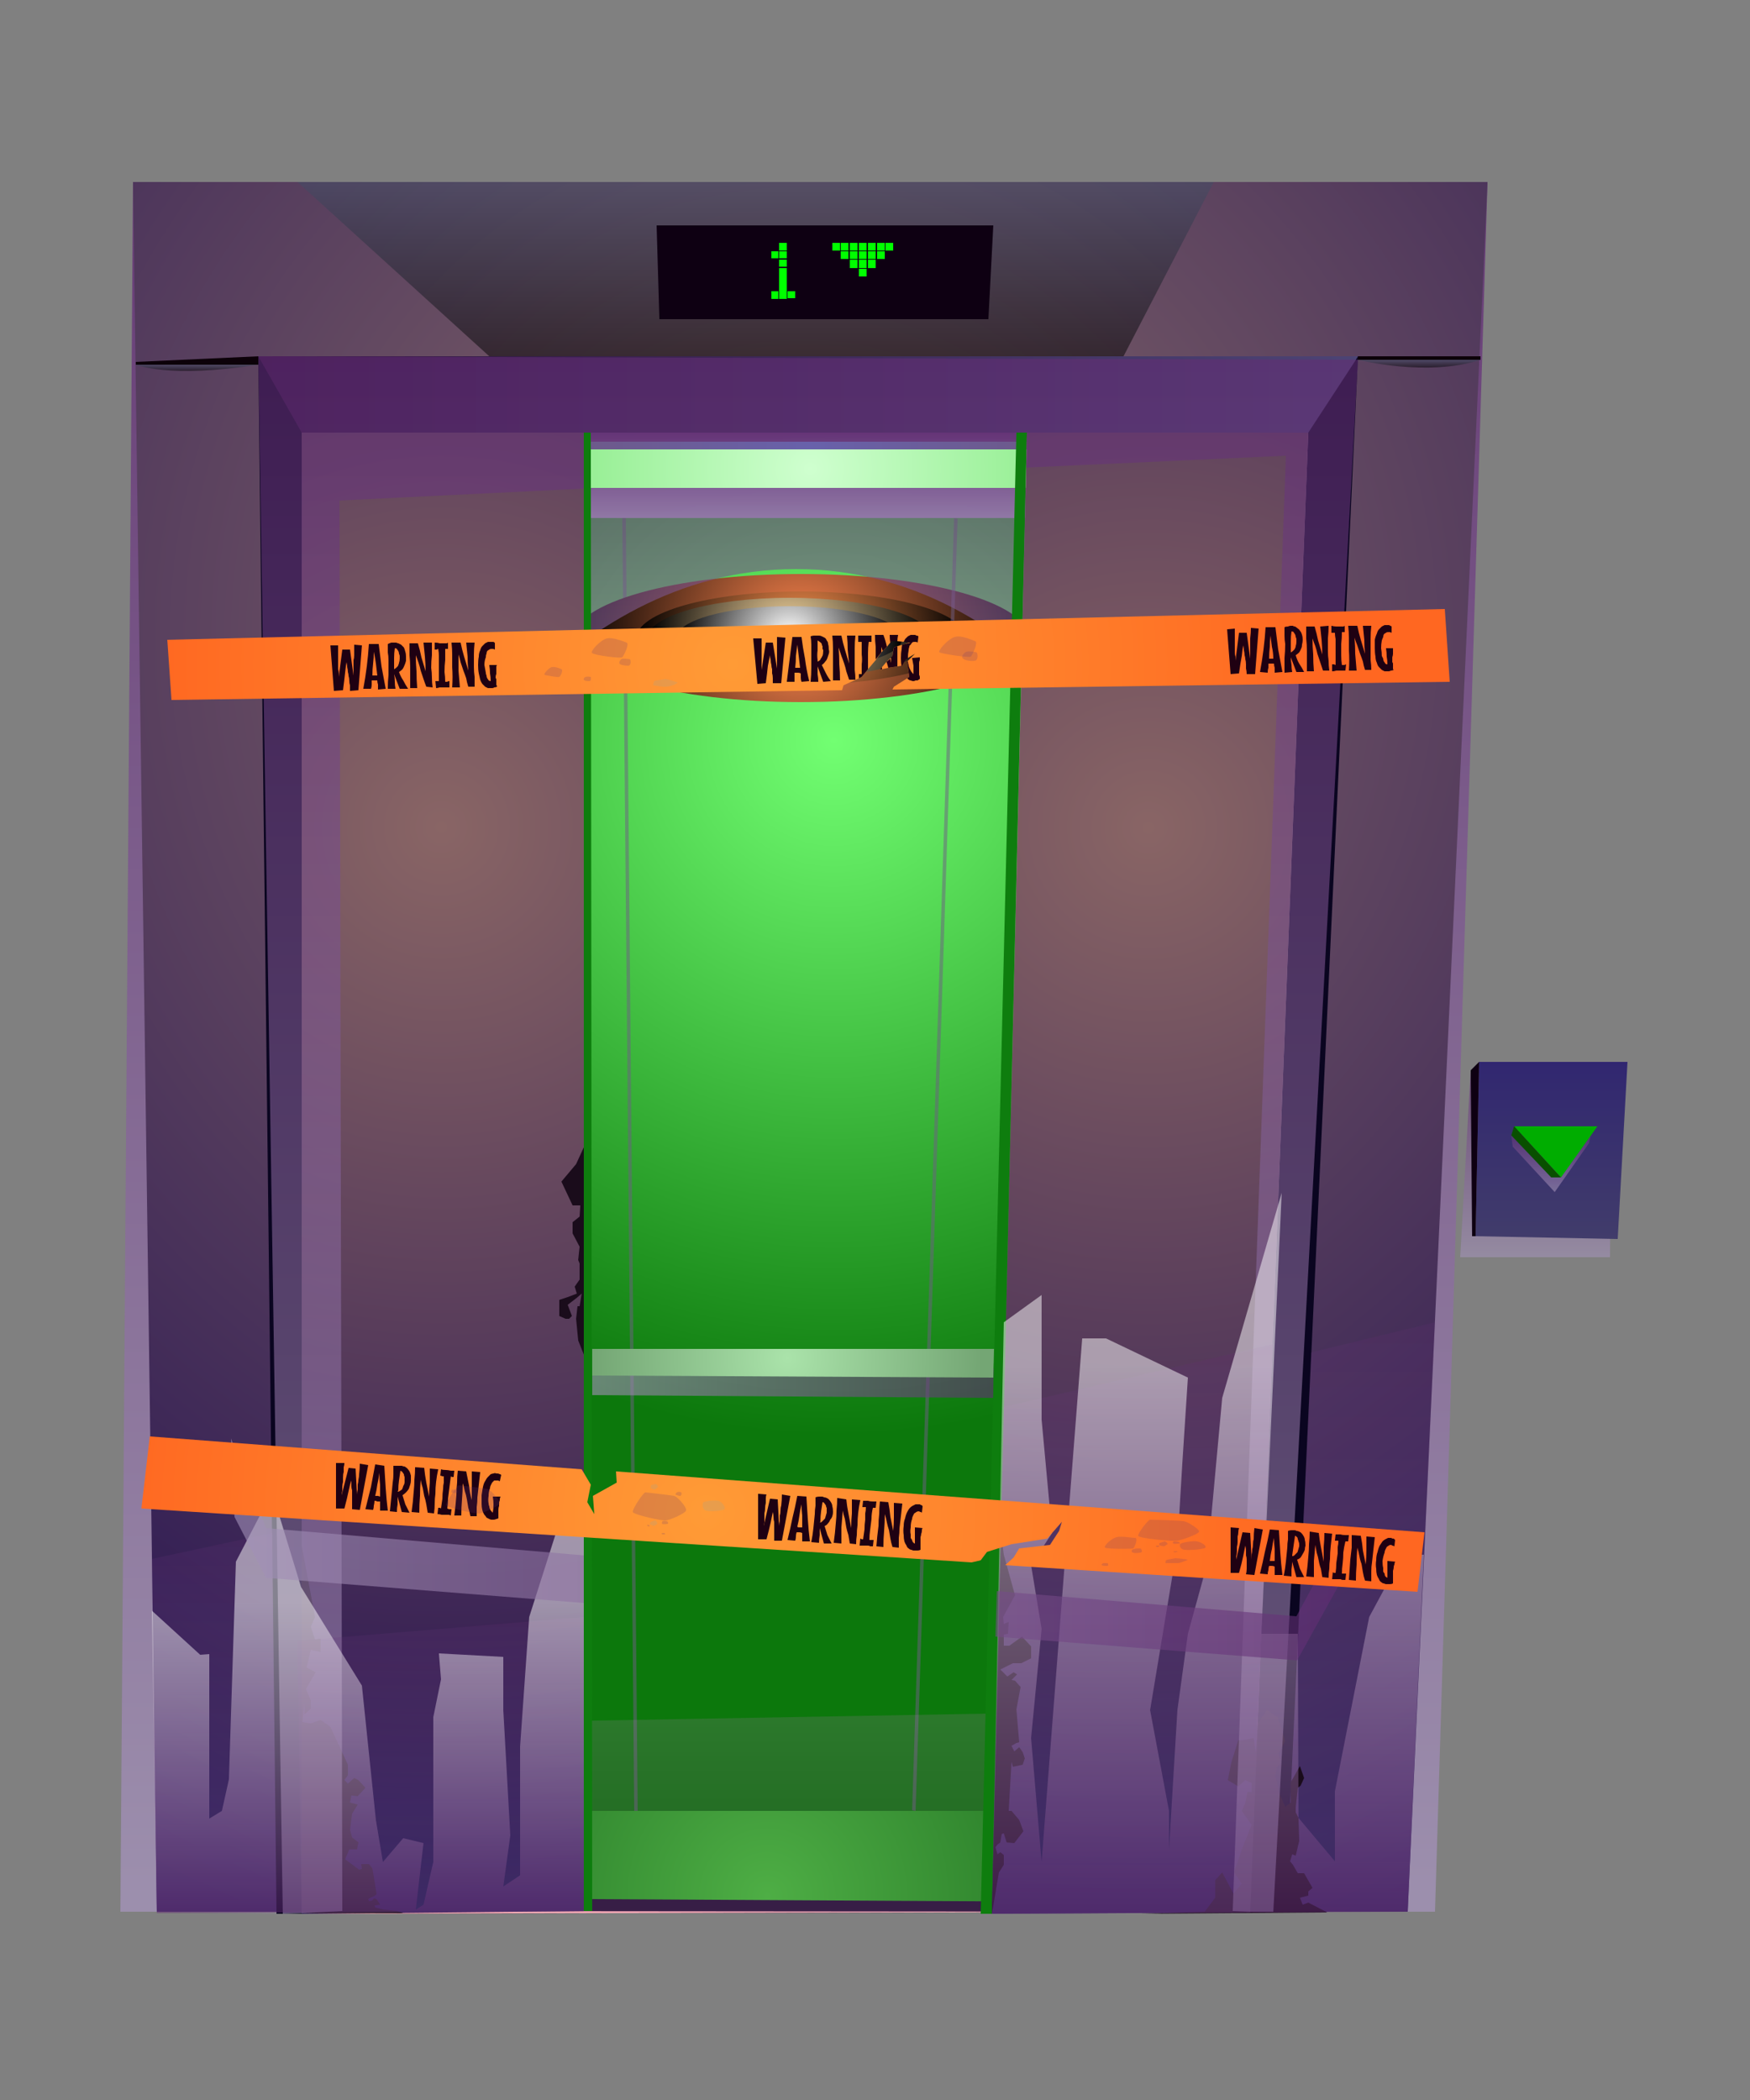<svg version="1.2" xmlns="http://www.w3.org/2000/svg" viewBox="0 0 250 300" width="250" height="300"><rect x="0" y="0" width="250" height="300" fill="#808080" stroke="none"/><defs><clipPath clipPathUnits="userSpaceOnUse" id="cp1"><path d="m575 350h-900v-400h900z"/></clipPath><linearGradient id="P" gradientUnits="userSpaceOnUse"/><linearGradient id="g1" x2="1" href="#P" gradientTransform="matrix(0,-247.071,195.277,0,-41.368,273.068)"><stop stop-color="#a392b8"/><stop offset="1" stop-color="#612c73"/></linearGradient><radialGradient id="g2" cx="0" cy="0" r="1" href="#P" gradientTransform="matrix(195.688,0,0,195.688,114.826,91.91)"><stop stop-color="#896b6b"/><stop offset="1" stop-color="#231050"/></radialGradient><radialGradient id="g3" cx="0" cy="0" r="1" href="#P" gradientTransform="matrix(166.446,0,0,166.446,114.299,118.264)"><stop stop-color="#d8c5b8"/><stop offset=".72" stop-color="#94759a"/><stop offset=".96" stop-color="#ffaeb9"/></radialGradient><linearGradient id="g4" x2="1" href="#P" gradientTransform="matrix(157.047,0,0,10.896,36.947,50.929)"><stop stop-color="#541d5e"/><stop offset="1" stop-color="#8e83c9"/></linearGradient><linearGradient id="g5" x2="1" href="#P" gradientTransform="matrix(0,-84.137,21.384,0,28.996,273.072)"><stop stop-color="#a392b8"/><stop offset="1" stop-color="#612c73"/></linearGradient><linearGradient id="g6" x2="1" href="#P" gradientTransform="matrix(0,-54.373,17.791,0,-52.513,273.41)"><stop stop-color="#a392b8"/><stop offset="1" stop-color="#612c73"/></linearGradient><linearGradient id="g7" x2="1" href="#P" gradientTransform="matrix(0,-1.068,16.821,0,202.695,52.516)"><stop/><stop offset="1" stop-color="#434f67"/></linearGradient><linearGradient id="g8" x2="1" href="#P" gradientTransform="matrix(0,-0.89,17.522,0,28.134,53.008)"><stop/><stop offset="1" stop-color="#434f67"/></linearGradient><linearGradient id="g9" x2="1" href="#P" gradientTransform="matrix(0,-24.93,131.058,0,105.568,50.927)"><stop/><stop offset="1" stop-color="#434f67"/></linearGradient><radialGradient id="g10" cx="0" cy="0" r="1" href="#P" gradientTransform="matrix(89.032,0,0,89.032,118.797,140.092)"><stop stop-color="#8183c8"/><stop offset="1" stop-color="#795e88"/></radialGradient><radialGradient id="g11" cx="0" cy="0" r="1" href="#P" gradientTransform="matrix(45.673,0,0,45.673,109.618,270.894)"><stop stop-color="#4eae45"/><stop offset="1" stop-color="#267826"/></radialGradient><radialGradient id="g12" cx="0" cy="0" r="1" href="#P" gradientTransform="matrix(100.047,0,0,100.047,119.133,105.278)"><stop stop-color="#72ff72"/><stop offset="1" stop-color="#0c780c"/></radialGradient><radialGradient id="g13" cx="0" cy="0" r="1" href="#P" gradientTransform="matrix(32.501,0,0,32.501,114.45,91.154)"><stop offset=".02" stop-color="#ff864e"/><stop offset=".99"/></radialGradient><radialGradient id="g14" cx="0" cy="0" r="1" href="#P" gradientTransform="matrix(23.556,0,0,23.556,114.45,91.154)"><stop offset=".02" stop-color="#ff924e"/><stop offset=".99"/></radialGradient><radialGradient id="g15" cx="0" cy="0" r="1" href="#P" gradientTransform="matrix(20.3,0,0,20.3,112.767,91.154)"><stop offset=".02" stop-color="#ffdea4"/><stop offset=".99"/></radialGradient><radialGradient id="g16" cx="0" cy="0" r="1" href="#P" gradientTransform="matrix(16.143,0,0,16.143,112.767,91.154)"><stop offset=".02" stop-color="#fff"/><stop offset=".99"/></radialGradient><linearGradient id="g17" x2="1" href="#P" gradientTransform="matrix(57.444,0,0,4.203,84.567,195.542)"><stop stop-color="#a392b8"/><stop offset="1" stop-color="#612c73"/></linearGradient><radialGradient id="g18" cx="0" cy="0" r="1" href="#P" gradientTransform="matrix(27.723,0,0,27.723,112.48,194.004)"><stop stop-color="#aae3aa"/><stop offset="1" stop-color="#74a674"/></radialGradient><linearGradient id="g19" x2="1" href="#P" gradientTransform="matrix(0,-56.235,133.483,0,103.344,118.049)"><stop stop-color="#a392b8"/><stop offset="1" stop-color="#612c73"/></linearGradient><clipPath clipPathUnits="userSpaceOnUse" id="cp2"><path d="m84.42 116.39l0.15 76.05 57.09 0.49 2.31-77.5z"/></clipPath><linearGradient id="g20" x2="1" href="#P" gradientTransform="matrix(0,-12.229,133.717,0,114.637,74.043)"><stop stop-color="#a392b8"/><stop offset="1" stop-color="#612c73"/></linearGradient><radialGradient id="g21" cx="0" cy="0" r="1" href="#P" gradientTransform="matrix(37.161,0,0,37.161,115.741,66.963)"><stop stop-color="#cfffcf"/><stop offset="1" stop-color="#8eec8b"/></radialGradient><radialGradient id="g22" cx="0" cy="0" r="1" href="#P" gradientTransform="matrix(37.113,0,0,37.113,115.741,63.694)"><stop stop-color="#6861ab"/><stop offset="1" stop-color="#6e5885"/></radialGradient><linearGradient id="g23" x2="1" href="#P" gradientTransform="matrix(0,-56.897,125.693,0,98.89,266.036)"><stop stop-color="#732c73"/><stop offset="1" stop-color="#fff"/></linearGradient><radialGradient id="g24" cx="0" cy="0" r="1" href="#P" gradientTransform="matrix(152.366,0,0,152.366,164.071,118.267)"><stop stop-color="#896565"/><stop offset="1" stop-color="#231050"/></radialGradient><radialGradient id="g25" cx="0" cy="0" r="1" href="#P" gradientTransform="matrix(152.032,0,0,152.032,63.042,118.267)"><stop stop-color="#896565"/><stop offset="1" stop-color="#231050"/></radialGradient><linearGradient id="g26" x2="1" href="#P" gradientTransform="matrix(0,-222.483,157.088,0,-42.15,273.412)"><stop stop-color="#a392b8"/><stop offset="1" stop-color="#612c73"/></linearGradient><linearGradient id="g27" x2="1" href="#P" gradientTransform="matrix(0,-42.292,40.892,0,41.086,273.295)"><stop stop-color="#a392b8"/><stop offset="1" stop-color="#612c73"/></linearGradient><linearGradient id="g28" x2="1" href="#P" gradientTransform="matrix(0,-81.396,40.198,0,79.439,273.412)"><stop stop-color="#a392b8"/><stop offset="1" stop-color="#612c73"/></linearGradient><linearGradient id="g29" x2="1" href="#P" gradientTransform="matrix(0,-102.981,61.689,0,86.734,273.412)"><stop stop-color="#612c73"/><stop offset=".76" stop-color="#fff"/></linearGradient><linearGradient id="g30" x2="1" href="#P" gradientTransform="matrix(0,-58.079,61.678,0,25.216,273.269)"><stop stop-color="#612c73"/><stop offset=".76" stop-color="#fff"/></linearGradient><linearGradient id="g31" x2="1" href="#P" gradientTransform="matrix(0,-26.668,21.574,0,202.928,179.599)"><stop stop-color="#a392b8"/><stop offset="1" stop-color="#612c73"/></linearGradient><linearGradient id="g32" x2="1" href="#P" gradientTransform="matrix(0,-25.283,21.685,0,206.942,176.995)"><stop stop-color="#413c6b"/><stop offset="1" stop-color="#312770"/></linearGradient><linearGradient id="g33" x2="1" href="#P" gradientTransform="matrix(0,-8.775,11.467,0,218.304,170.289)"><stop stop-color="#a392b8"/><stop offset="1" stop-color="#612c73"/></linearGradient><linearGradient id="g34" x2="1" href="#P" gradientTransform="matrix(159.194,0,0,31.699,33.034,205.493)"><stop stop-color="#a392b8"/><stop offset="1" stop-color="#612c73"/></linearGradient><radialGradient id="g35" cx="0" cy="0" r="1" href="#P" gradientTransform="matrix(83.952,-5.316,5.316,83.952,104.641,94.892)"><stop stop-color="#ff9b36"/><stop offset="1" stop-color="#ff6721"/></radialGradient><radialGradient id="g36" cx="0" cy="0" r="1" href="#P" gradientTransform="matrix(84.683,0,0,84.683,100.928,216.063)"><stop stop-color="#ff9b36"/><stop offset="1" stop-color="#ff6721"/></radialGradient></defs><style>.a{opacity:.8;mix-blend-mode:multiply;fill:url(#g1)}.b{fill:url(#g2)}.c{fill:#0a0520}.d{fill:url(#g3)}.e{opacity:.5;mix-blend-mode:multiply;fill:url(#g4)}.f{fill:#0c0109}.g{opacity:.2;mix-blend-mode:multiply;fill:url(#g5)}.h{opacity:.2;mix-blend-mode:multiply;fill:url(#g6)}.i{opacity:.5;mix-blend-mode:screen;fill:url(#g7)}.j{opacity:.5;mix-blend-mode:screen;fill:url(#g8)}.k{opacity:.5;mix-blend-mode:screen;fill:url(#g9)}.l{fill:#0e0012}.m{fill:#0f0}.n{fill:url(#g10)}.o{fill:url(#g11)}.p{fill:url(#g12)}.q{opacity:.5;mix-blend-mode:multiply;fill:#6e5f85}.r{mix-blend-mode:screen;fill:url(#g13)}.s{mix-blend-mode:screen;fill:url(#g14)}.t{mix-blend-mode:screen;fill:url(#g15)}.u{mix-blend-mode:screen;fill:url(#g16)}.v{opacity:.6;mix-blend-mode:multiply;fill:url(#g17)}.w{fill:url(#g18)}.x{opacity:.6;mix-blend-mode:multiply;fill:url(#g19)}.y{opacity:.6;mix-blend-mode:multiply;fill:url(#g20)}.z{fill:url(#g21)}.A{fill:url(#g22)}.B{fill:#371e46}.C{opacity:.2;mix-blend-mode:multiply;fill:url(#g23)}.D{fill:#0e7d0e}.E{fill:url(#g24)}.F{fill:url(#g25)}.G{fill:#1a0c1b}.H{opacity:.6;mix-blend-mode:multiply;fill:url(#g26)}.I{opacity:.2;mix-blend-mode:multiply;fill:url(#g27)}.J{opacity:.2;mix-blend-mode:multiply;fill:url(#g28)}.K{opacity:.5;mix-blend-mode:multiply;fill:url(#g29)}.L{opacity:.5;mix-blend-mode:multiply;fill:url(#g30)}.M{opacity:.6;mix-blend-mode:multiply;fill:url(#g31)}.N{fill:url(#g32)}.O{opacity:.6;mix-blend-mode:multiply;fill:url(#g33)}.P{fill:#00ad00}.Q{fill:#094f00}.R{opacity:.6;mix-blend-mode:multiply;fill:url(#g34)}.S{fill:url(#g35)}.T{fill:#1f0012}.U{opacity:.2;mix-blend-mode:multiply;fill:#653b74}.V{opacity:.2;mix-blend-mode:soft-light;fill:#8daaa7}.W{fill:url(#g36)}</style><g clip-path="url(#cp1)"><path class="a" d="m17.2 273.1l1.8-247.1h193.5l-7.5 247.1z"/><path class="b" d="m22.4 273.1l-3.4-247.1h193.5l-11.4 247.1z"/><path class="c" d="m39.5 273.4l-2.6-222.5h157.1l-10.4 222.2z"/><path class="d" d="m43.1 273.4v-211.6h143.8l-8.3 211.3z"/><path class="e" d="m194 50.9l-0.3 0.5-6.8 10.4h-143.8l-6.2-10.9z"/><path class="f" d="m36.9 50.9l-17.5 0.8v0.4h17.5z"/><path class="f" d="m194 50.9h17.5v0.5h-17.5z"/><path class="g" d="m205 188.9l-17.7 4.3-3.7 79.9h17.5z"/><path class="h" d="m38.9 219l-17.2 3.7 0.7 50.4 17.1 0.3z"/><path class="i" d="m194 51.4c0 0 9.9 2.5 17.5 0z"/><path class="j" d="m36.9 52.1h-17.5c0 0 4.7 2 17.5 0z"/><path class="k" d="m42.5 26l27.4 24.9h90.6l12.9-24.9z"/><path class="l" d="m93.8 32.2l0.4 13.4h47l0.7-13.4z"/><path class="m" d="m110.2 35.9h1v1h-1zm0 5.7h1v1.1h-1zm1.1-6.9h1.1v1.1h-1.1zm0 1.2h1.1v1h-1.1zm0 1.2h1.1v1h-1.1zm0 1.2h1.1v1.1h-1.1zm0 1.1h1.1v1.1h-1.1zm0 1.1h1.1v1.1h-1.1zm0 1.1h1.1v1.1h-1.1zm1.2 0h1.1v1h-1.1z"/><path class="m" d="m126.5 34.7h1.1v1.1h-1.1z"/><path class="m" d="m125.3 34.7h1.1v1.1h-1.1z"/><path class="m" d="m124 34.7h1.1v1.1h-1.1z"/><path class="m" d="m122.7 34.7h1.1v1.1h-1.1z"/><path class="m" d="m121.4 34.7h1.1v1.1h-1.1z"/><path class="m" d="m125.3 35.9h1.1v1.1h-1.1z"/><path class="m" d="m124 35.9h1.1v1.1h-1.1z"/><path class="m" d="m122.7 35.9h1.1v1.1h-1.1z"/><path class="m" d="m124 37.1h1.1v1.2h-1.1z"/><path class="m" d="m122.7 37.1h1.1v1.2h-1.1z"/><path class="m" d="m122.7 38.4h1.1v1.1h-1.1z"/><path class="m" d="m121.4 37.1h1.1v1.2h-1.1z"/><path class="m" d="m121.4 35.9h1.1v1.1h-1.1z"/><path class="m" d="m120.1 35.9h1.1v1.1h-1.1z"/><path class="m" d="m120.1 34.7h1.1v1.1h-1.1z"/><path class="m" d="m118.9 34.7h1.1v1.1h-1.1z"/><path class="n" d="m46.6 273v-211.2h137l-9 211.2z"/><path class="o" d="m46.6 266.8l16.3-8.1h94l18 8.1-0.3 6.2h-128z"/><path class="p" d="m62.9 258.7l-2.4-184.7h106.5l-10.1 184.7z"/><path class="q" d="m90.6 258.7l-1.7-184.7h0.5l1.7 184.7z"/><path class="r" d="m147 91.2c0 5-14.6 9.1-32.6 9.1-17.9 0-32.5-4.1-32.5-9.1 0-5.1 14.6-9.2 32.5-9.2 18 0 32.6 4.1 32.6 9.2z"/><path class="s" d="m138 91.2c0 3.6-10.5 6.6-23.6 6.6-13 0-23.5-3-23.5-6.6 0-3.7 10.5-6.7 23.5-6.7 13.1 0 23.6 3 23.6 6.7z"/><path class="t" d="m133.1 91.2c0 3.1-9.1 5.7-20.3 5.7-11.2 0-20.3-2.6-20.3-5.7 0-3.2 9.1-5.8 20.3-5.8 11.2 0 20.3 2.6 20.3 5.8z"/><path class="u" d="m128.9 91.2c0 2.5-7.2 4.5-16.1 4.5-8.9 0-16.2-2-16.2-4.5 0-2.6 7.3-4.6 16.2-4.6 8.9 0 16.1 2 16.1 4.6z"/><path class="q" d="m130.8 258.7l-0.5-0.1 6-184.6 0.5 0.1z"/><path class="v" d="m84.6 195.5h57.4l-0.1 4.2-57.3-0.4z"/><path class="w" d="m84.6 192.7h57.4l-0.1 4.1-57.3-0.3z"/><path class="x" d="m49.4 117.4l11.6-0.3c0 0 18.7-35.8 52.7-35.8 34.1 0 51 35.2 51 35.2l14.6 1.5 2.6-56.2h-133.4z"/><g clip-path="url(#cp2)"></g><path class="y" d="m60.5 74l-12-8v-4.2h133.4l-0.2 3.6-14.7 8.6z"/><path class="z" d="m63.3 64.2h104.9l-6.6 5.5h-92z"/><path class="A" d="m168.2 64.2v-1.1h-104.9v1.1z"/><path class="B" d="m48.9 271.1l123.3 0.7-0.1 1.3-123.2-0.1z"/><path class="C" d="m174.6 209.1l-16.7 35.4-95.4 1.7-13.6-21.9v41.3l14-6.9h94l15.3 7.3z"/><path class="D" d="m83.4 273h1.2l-0.2-211.2h-1z"/><path class="D" d="m141.7 273.4h-1.6l5.1-211.6h1.5z"/><path class="E" d="m186.9 61.8l-8.3 211.3v0.1l-36.9 0.2 4.9-206.6 0.1-5z"/><path class="F" d="m83.4 61.8v211.2l-40.3 0.4v-211.6z"/><path class="G" d="m163 273.4l9.1-0.3 1.5-2v-2.5l1-1.1 1.6 3 1.2-1.4-1.1-1.6 1.1-3.3 1.4-3.5-1.4-2 0.5-1.1 0.3-1.6h0.6v-1.3l-0.9-0.4-1 0.9-1.5-0.9 0.5-2.5 1-3.2h0.5l1.7-0.3 0.3 2 0.3-4.1 1.3-1.9 1.5 1 1.1 3.4-0.9 1.7 0.1 0.8 0.2 0.6-0.6 0.7-0.2 1.2 0.5 2.3 0.9 2.1 0.8-0.6v-2.9l1.3-2.3 0.6 1.7-0.5 1.1-0.4 0.3-0.3 2.8v0.7l0.4 0.8 0.1 3.3-0.5 2.1-0.5-0.2-0.3 1 0.4 0.5 0.7 1.2h0.9l1.2 2.1-0.6 0.5v0.6l-1.2 0.3 0.4 1 0.8-0.3 2.7 1.4z"/><path class="G" d="m43.1 273.3v-27.1-25.4l1.9 10.2-0.6 1.4 0.6 1.8 0.8-0.1v1.9l-1.4-0.3-0.6 2.5 1.3 0.7-0.7 1.2-0.7 1.2 0.7 1.6v1.2l-0.9 0.8v-1.7l-0.3 2.8 1.2 0.2 1.4-0.5 1.4 1 2.5 5.4v1.5l-0.5 0.7 0.5 0.5 0.9-0.8 0.6 0.3 1 1.1-1.1 1.2-0.9-0.1-0.2 1 1.1 0.3-0.8 1.3-0.3 2.3 0.3 1.1 0.9 0.7-0.2 1h-0.5-0.6l-0.6 1.4 2 1.5 0.4-0.1-0.1-0.7h1.1l0.5 0.6 0.6 3.7-0.4 0.3-0.5 0.2-0.3 0.2 0.1 0.3 0.5-0.1 0.2-0.3 0.4 0.1 0.5 0.8-0.8 0.1 0.1 0.3 1.2 0.3 1.9 0.2 0.9 0.3z"/><path class="H" d="m194 51.4l-12.1 221.7h-3.3l-2.5-0.1 7.6-207.9-37.1 1.7 0.1-5h-63.3v8l-34.9 1.7 0.4 201.5-5.8 0.3-2.7 0.1-3.5-222.5 156.8 0.5z"/><path class="I" d="m42.5 234.4l40.9-3.4v42l-40.3 0.3z"/><path class="J" d="m143.4 201l38.5-9-3.3 81.2-36.9 0.2z"/><path class="G" d="m141.7 273.4l1.3-54.4 0.4 3.1 1.6 5.8-1.7 3.1 0.1 1 0.7-0.3-0.1 1.7-0.6 0.1v1.6h0.8l1.8-1.3 1.3 1.4v1.7l-1.4 0.7h-1.2l-1.8 0.9 1 1 0.9-0.6 0.5 0.3-0.8 0.8 0.5 0.1 0.8 0.9-0.6 3.2 0.4 4.7-0.4 0.1-0.7 0.4 0.4 0.8 0.7-0.6 0.5 0.7 0.3 0.9-0.3 0.9-1.4 0.3-0.2-0.7-0.4 7h0.4l1.1 1.3 0.6 1.6-1.3 1.7-1.1-0.1-0.4-1.3-0.3 0.1-0.2 1.2-0.4 0.3-0.3 0.4 0.3 1 0.4-0.3 0.5 0.4v1.4l-0.7 1.1z"/><path class="G" d="m83.4 163.9l-1.1 2.4-2.1 2.5 1.6 3.4h1.1l-0.1 1.6-1 0.8v1.6l1 1.9-0.2 1.9 0.2 0.5v1.7 0.6l-0.7 1 0.3 1-1.3 0.5-1.2 0.4v2.3l0.9 0.4h0.5l0.4-0.4-0.6-1.6 1.3-1 0.7-0.6-0.3 1.8h-0.3l-0.2 1.8 0.3 3.1 0.8 2z"/><path class="K" d="m141.7 273.4l1.7-84.5 5.4-3.9v17.8l1.5 16.2-3 4.6 1.5 9.1-1.5 15.6 1.5 17.7 3.5-45.2 2.3-29.6h3.4l11.7 5.6-0.8 12.3-0.7 11.7-3.9 23.5 2.7 14.4v5.5l1.2-19.9 1.5-10.9 2.7-9.8 2.2-23.9 8.5-29.3-2.9 63h5.2l0.1 26.3 5.2 6.2v-10l4.9-24.9 4.8-8.9h3l-2.3 51z"/><path class="L" d="m83.4 273v-55.5h-3.5l-4.3 13.5-1.3 18.5v18.4l-2.4 1.6 1-7.3-1-17.9v-7.6l-9.2-0.5 0.3 3.7-1.1 5.4v20.7l-1.4 6.1-1.1 0.7 1.1-9.5-2.9-0.7-2.9 3.4-1-6-2-19.2-8.7-14.1-3.5-11.5h-1.7l-4.1 7.9-1 31.1-1 4.5-1.8 1.1v-23.5l-1.3 0.1-6.9-6.3 0.7 43.2z"/><path class="M" d="m210.1 152.9l-1.5 26.7h21.4l0.2-26.4z"/><path class="N" d="m210.8 176.6l0.5-24.9h21.2l-1.4 25.3z"/><path class="O" d="m215.9 162.2l0.2 1.6 6 6.5 4.9-7 0.4-1.8z"/><path class="P" d="m216.3 160.9l6.7 7.3 5.2-7.3z"/><path class="Q" d="m223 168.2h-1.4l-5.7-6 0.4-1.3z"/><path class="l" d="m211.3 151.7l-1.2 1.2 0.2 23.7h0.5z"/><path fill-rule="evenodd" class="R" d="m83.4 229l-45.4-3.6-4.5-8.7-0.5-11.2 5 12.8 45.4 3.9zm59-1.7l42.8 3.6 7-12.9-0.8 8.2-6.1 11-43.1-3.4z"/><path class="S" d="m23.9 91.4l0.6 8.6 95.8-1.4 0.2-0.7 2.2-1 0.4-0.2 0.9-1.1 1.1-1.3 0.8-1.1 0.1-0.1 0.1-0.1 0.6-0.6 0.4-0.5 0.3-0.3h0.8l0.9 0.1h1l-1.1 0.4-0.8 0.2-0.5 0.2-0.2 1.2-0.2 0.3-0.2 0.1-0.5 0.5-0.6 0.7-0.3 0.3h0.3l0.9-0.2 1.3-0.2 0.6-0.1 0.6-1 0.3-0.1 1-0.6-1 1-0.1 0.2 0.3 2.1-0.3 0.2-1.9 1.2-0.2 0.4 79.6-1.1-0.7-10.4z"/><path class="T" d="m51.7 92.2l-0.5 6.4-1.2 0.1q0-0.4 0-0.8-0.1-0.3-0.1-0.6 0-0.4-0.1-0.7 0-0.3-0.1-0.6 0-0.3-0.1-0.7 0-0.3-0.1-0.7-0.1 0.5-0.2 1.5-0.1 1-0.3 2.5l-1.3 0.1-0.5-6.5h1.1q0 0.3 0 0.6 0 0.3 0 0.7 0 0.3 0 0.7 0 0.4 0 0.7 0 0.3 0 0.7 0.1 0.3 0.1 0.6 0 0.3 0 0.5l0.5-3.9h1.1l0.5 3.7q0-0.3 0-0.7 0-0.3 0-0.7 0-0.4 0-0.8 0.1-0.3 0.1-0.7 0-0.8 0-1.5z"/><path fill-rule="evenodd" class="T" d="m54 98.5q0-0.3 0-0.7-0.1-0.3-0.1-0.6-0.2 0-0.4 0-0.2 0-0.3 0h-0.1q0 0.3 0 0.6 0 0.3-0.1 0.6h-1.1q0.3-1.6 0.5-3.2 0.2-1.6 0.3-3.2h1.4q0.2 1.6 0.4 3.2 0.3 1.6 0.6 3.2zm-0.6-5.4q0 0.9-0.1 1.7-0.1 0.8-0.1 1.7 0.1 0 0.2 0 0.1 0 0.2 0h0.3q-0.1-0.9-0.2-1.7-0.1-0.8-0.3-1.7z"/><path fill-rule="evenodd" class="T" d="m58 93.8q0 0.3 0 0.6-0.1 0.4-0.2 0.6-0.1 0.3-0.3 0.6-0.2 0.2-0.5 0.4 0.2 0.6 0.6 1.2 0.3 0.6 0.7 1.2h-1.2l-0.8-2.1q0.1 0.5 0.1 1.1 0 0.5 0.1 1h-1.1q0-1 0.1-2 0-1 0-2.1 0-0.6-0.1-1.1 0-0.6 0-1.2 0.2-0.1 0.5-0.2 0.2 0 0.4 0 0.1 0 0.3 0 0.2 0.1 0.3 0.1 0.2 0.1 0.4 0.2 0.2 0.2 0.4 0.4 0.1 0.2 0.2 0.6 0.1 0.3 0.1 0.7zm-1.7 1.8q0.2-0.1 0.3-0.2 0.1-0.1 0.2-0.2 0.1-0.1 0.1-0.2 0.1-0.2 0.1-0.3 0.1-0.3 0.1-0.6 0 0 0-0.1 0-0.1 0-0.3 0-0.1-0.1-0.3 0-0.2-0.1-0.4-0.1-0.1-0.2-0.3-0.1-0.1-0.3-0.1-0.1 0.7-0.1 1.4 0 0.7 0 1.4z"/><path class="T" d="m61.7 91.8q0 0.9 0 1.8-0.1 0.9-0.1 1.8 0.1 0.7 0.1 1.4 0 0.7 0.1 1.4l-0.9-0.1q-0.2-0.5-0.4-1.1-0.2-0.6-0.4-1.2-0.1-0.5-0.3-1.1-0.2-0.6-0.4-1.1 0 1.2 0.1 2.3 0 1.2 0.1 2.4h-1q0-1.5 0-2.9 0-0.9-0.1-1.8 0-0.9 0-1.7h1.2q0.3 1 0.5 2 0.3 1 0.6 2 0-1-0.1-2.1-0.1-1-0.2-2z"/><path class="T" d="m64.2 98.2q-0.2 0-0.4 0-0.2 0-0.4 0-0.3 0-0.6 0-0.3 0.1-0.5 0.1l-0.1-1q0.2 0 0.3 0 0.1 0 0.2 0 0-0.7 0-1.3 0-0.7 0-1.4 0-0.5 0-0.9 0-0.5-0.1-1-0.1 0-0.2 0.1-0.1 0-0.3 0v-1q0.4 0 0.7 0.1 0.4 0 0.7 0 0.2 0 0.3 0 0.1 0 0.2-0.1v0.9q-0.1 0-0.2 0-0.1 0-0.2 0 0 0.8 0 1.6-0.1 0.8-0.1 1.7 0.1 0.7 0.1 1.4 0.1 0 0.3 0 0.1-0.1 0.3-0.1z"/><path class="T" d="m67.8 91.8q-0.1 0.9-0.1 1.7 0 0.9 0 1.8 0 0.7 0.1 1.4 0 0.7 0 1.4h-0.9q-0.2-0.6-0.3-1.2-0.2-0.6-0.4-1.1-0.2-0.6-0.4-1.2-0.1-0.5-0.3-1.1 0 1.2 0 2.3 0.1 1.2 0.2 2.4h-1.1q0.1-1.5 0-2.9 0-0.9 0-1.8 0-0.8-0.1-1.7h1.3q0.2 1 0.5 2 0.3 1 0.6 2-0.1-1-0.1-2-0.1-1.1-0.2-2z"/><path class="T" d="m71 95q-0.1 0.1-0.1 0.3 0 0.2 0 0.5 0 0.2 0 0.5-0.1 0.2-0.1 0.5 0 0.1 0.1 0.2 0 0.1 0 0.2 0 0.1 0 0.3 0 0.1 0 0.3 0 0.1 0.1 0.2 0 0.1 0 0.1-0.2 0.1-0.4 0.1-0.1 0.1-0.3 0.1-0.1 0-0.3 0-0.1 0-0.3 0-0.2-0.1-0.4-0.2-0.2-0.2-0.4-0.4-0.2-0.3-0.3-0.6-0.1-0.4-0.2-0.9-0.1-0.5-0.1-1.2 0-0.7 0.1-1.2 0-0.5 0.2-0.9 0.1-0.4 0.3-0.6 0.2-0.2 0.4-0.4 0.2-0.1 0.4-0.2 0.2 0 0.4 0 0.1 0 0.2 0 0.1 0 0.2 0 0.2 0.1 0.2 0.2v0.9q-0.2-0.1-0.3-0.1-0.1 0-0.2 0-0.2 0-0.3 0.1-0.2 0.1-0.3 0.2-0.1 0.2-0.1 0.4-0.1 0.2-0.1 0.5-0.2 0.5-0.2 1.1 0.1 0.6 0.2 1.1 0 0.2 0.1 0.4 0 0.2 0.1 0.4 0.1 0.1 0.2 0.3 0.2 0.1 0.3 0.1 0-0.6-0.1-1.1 0-0.6-0.1-1.2z"/><path class="T" d="m112.2 91.1l-0.6 6.5h-1.2q0-0.4 0-0.7 0-0.4-0.1-0.7 0-0.3 0-0.6-0.1-0.3-0.1-0.6-0.1-0.4-0.1-0.7-0.1-0.4-0.1-0.7-0.1 0.5-0.3 1.5-0.1 1-0.3 2.5l-1.2 0.1-0.6-6.5h1.2q0 0.2 0 0.6 0 0.2 0 0.6 0 0.4 0 0.8 0 0.3 0 0.7 0 0.3 0 0.6 0 0.3 0 0.6 0 0.4 0 0.6l0.6-3.9h1l0.6 3.7q0-0.3 0-0.7 0-0.4 0-0.8 0-0.3 0-0.7 0-0.4 0-0.7 0-0.8 0-1.6z"/><path fill-rule="evenodd" class="T" d="m114.5 97.4q-0.1-0.3-0.1-0.6 0-0.3 0-0.6-0.2-0.1-0.4-0.1-0.2 0-0.4 0h-0.1q0 0.4 0 0.7 0 0.3 0 0.6h-1.1q0.2-1.6 0.4-3.2 0.2-1.6 0.4-3.2h1.3q0.2 1.6 0.5 3.1 0.2 1.6 0.6 3.2zm-0.6-5.3q-0.1 0.8-0.2 1.6 0 0.9-0.1 1.7 0.1 0 0.2 0 0.1 0 0.2 0h0.3q-0.1-0.8-0.2-1.7-0.1-0.8-0.2-1.6z"/><path fill-rule="evenodd" class="T" d="m118.4 92.8q0.1 0.3 0 0.6-0.1 0.3-0.2 0.6-0.1 0.3-0.3 0.5-0.2 0.3-0.5 0.5 0.3 0.6 0.6 1.2 0.3 0.6 0.7 1.1l-1.1 0.1-0.8-2.2q0 0.6 0 1.1 0.1 0.6 0.1 1.1h-1.1q0.1-1 0.1-2 0-1.1 0-2.1 0-0.6 0-1.2 0-0.6-0.1-1.2 0.3-0.1 0.5-0.1 0.3 0 0.4 0 0.1 0 0.3 0 0.2 0 0.4 0.1 0.2 0.1 0.4 0.2 0.2 0.1 0.3 0.4 0.2 0.2 0.2 0.5 0.1 0.3 0.1 0.8zm-1.6 1.7q0.1 0 0.2-0.1 0.2-0.1 0.2-0.2 0.1-0.2 0.2-0.3 0-0.1 0.1-0.2 0.1-0.3 0.1-0.7 0 0 0-0.1 0-0.1-0.1-0.2 0-0.2 0-0.4-0.1-0.1-0.1-0.3-0.1-0.2-0.3-0.3-0.1-0.1-0.3-0.2 0 0.7 0 1.4-0.1 0.7 0 1.4z"/><path class="T" d="m122.2 90.8q-0.1 0.9-0.1 1.8 0 0.9 0 1.8 0 0.7 0 1.3 0.1 0.7 0.1 1.4h-0.9q-0.2-0.6-0.4-1.2-0.1-0.5-0.3-1.1-0.2-0.6-0.4-1.1-0.2-0.6-0.4-1.2 0.1 1.2 0.1 2.4 0.1 1.1 0.1 2.3h-1q0-1.4 0-2.9 0-0.9 0-1.7 0-0.9-0.1-1.8h1.3q0.2 1 0.5 2 0.3 1 0.6 2-0.1-1-0.2-2 0-1-0.1-2z"/><path class="T" d="m124.2 90.8q-0.1 0-0.2 0-0.4 0-0.7 0-0.4 0-0.7 0v0.9h0.2q0.2 0 0.3 0 0 0.5 0 0.9 0 0.5 0 0.9 0.1 0.7 0 1.4 0 0.7 0 1.4-0.1 0-0.2 0-0.1 0-0.2 0v0.6l0.4-0.2 0.9-1.1q0-0.3 0-0.7 0-0.8 0-1.6 0-0.8 0.1-1.6 0.1 0 0.2 0 0.1 0 0.2 0v-0.9q-0.1 0-0.3 0z"/><path fill-rule="evenodd" class="T" d="m126 95.3v0.3h-0.3zm0.7-2.9l-0.6 0.6q-0.1-0.3-0.2-0.6 0 0.4 0 0.8l-0.8 1q0-0.9 0-1.8-0.1-0.8-0.1-1.7h1.2q0.3 0.8 0.5 1.7zm1.5-0.1q0 0.1 0 0.2 0 0.9 0 1.7 0 0.5 0 1l-1.3 0.2q-0.1-0.4-0.2-0.7 0-0.1-0.1-0.1l0.6-0.5q0 0.3 0.1 0.6 0-0.4 0-0.8l0.2-0.2 0.2-1.2zm0.1-1.6q-0.1 0.5-0.1 0.9h-0.8l-0.2 0.3q-0.1-0.6-0.1-1.2z"/><path class="T" d="m130.3 94q0.1 0.5 0.2 1.1 0 0.6 0 1.2-0.1-0.1-0.2-0.2-0.1-0.1-0.2-0.3-0.1-0.2-0.2-0.4-0.1-0.2-0.1-0.4-0.1-0.3-0.1-0.6l-0.1 0.2 0.3 2.1-0.3 0.2q0.1 0.1 0.1 0.1 0.2 0.2 0.4 0.2 0.2 0.1 0.4 0.1 0.1 0 0.3-0.1 0.1 0 0.3 0 0.1-0.1 0.3-0.2 0 0 0-0.1 0-0.1 0-0.2 0-0.1-0.1-0.3v-0.2q0-0.2 0-0.3 0-0.1 0-0.2 0-0.2 0-0.5 0-0.2 0-0.5 0-0.2 0.1-0.4 0-0.2 0-0.4zm-0.6 0.1v-0.1q0-0.6 0.1-1.1 0-0.2 0.1-0.5 0-0.2 0.2-0.3 0.1-0.2 0.2-0.3 0.1-0.1 0.3-0.1 0.1 0 0.2 0 0.2 0 0.3 0.1l0.1-0.9q-0.1-0.1-0.3-0.1-0.1-0.1-0.2-0.1-0.1 0-0.2 0-0.2 0-0.4 0-0.2 0.1-0.4 0.2-0.2 0.2-0.4 0.4-0.1 0.2-0.2 0.4l1 0.1-1.2 0.3q-0.1 0.3-0.1 0.7-0.1 0.5-0.1 1.2 0 0.7 0.1 1.2l0.6-1z"/><path class="T" d="m179.8 89.8l-0.5 6.5h-1.2q0-0.4-0.1-0.8 0-0.3 0-0.6 0-0.4-0.1-0.7 0-0.3-0.1-0.6 0-0.3-0.1-0.7 0-0.3-0.1-0.7-0.1 0.5-0.2 1.5-0.2 1-0.4 2.5l-1.2 0.1-0.5-6.4 1.1-0.1q0 0.3 0 0.6 0 0.3 0 0.7 0 0.3 0 0.7 0 0.4 0 0.7 0 0.4 0 0.7 0 0.3 0.1 0.6 0 0.3 0 0.6l0.5-4h1.1l0.5 3.7q0-0.3 0-0.7 0-0.3 0-0.7 0-0.4 0-0.8 0-0.3 0-0.7 0.1-0.8 0.1-1.5z"/><path fill-rule="evenodd" class="T" d="m182.1 96.1q0-0.3 0-0.7-0.1-0.3-0.1-0.6-0.2 0-0.4 0-0.2 0-0.4 0 0 0.3 0 0.6-0.1 0.3-0.1 0.7l-1.1-0.1q0.3-1.6 0.5-3.2 0.2-1.6 0.3-3.2h1.4q0.2 1.6 0.4 3.2 0.3 1.6 0.6 3.2zm-0.6-5.3q-0.1 0.8-0.1 1.6-0.1 0.8-0.1 1.7 0 0 0.1 0 0.1 0 0.3 0h0.2q0-0.9-0.2-1.7-0.1-0.8-0.2-1.6z"/><path fill-rule="evenodd" class="T" d="m186.1 91.4q0 0.3-0.1 0.7 0 0.3-0.1 0.5-0.1 0.3-0.3 0.6-0.2 0.2-0.5 0.4 0.2 0.7 0.5 1.2 0.4 0.6 0.7 1.2h-1.1l-0.8-2.1q0 0.5 0.1 1.1 0 0.5 0.1 1l-1.1 0.1q0-1.1 0-2.1 0.1-1 0.1-2-0.1-0.6-0.1-1.2 0-0.6 0-1.2 0.2-0.1 0.5-0.1 0.2-0.1 0.4-0.1 0.1 0 0.3 0 0.1 0.1 0.3 0.1 0.2 0.1 0.4 0.3 0.2 0.1 0.3 0.3 0.2 0.2 0.3 0.6 0.1 0.3 0.1 0.7zm-1.7 1.8q0.2-0.1 0.3-0.2 0.1-0.1 0.2-0.2 0.1-0.1 0.1-0.2 0.1-0.1 0.1-0.3 0.1-0.3 0.1-0.6 0 0 0-0.1 0-0.1 0-0.3 0-0.1-0.1-0.3 0-0.2-0.1-0.4-0.1-0.1-0.2-0.3-0.1-0.1-0.3-0.1-0.1 0.7-0.1 1.4 0 0.7 0 1.4z"/><path class="T" d="m189.8 89.4q0 0.9-0.1 1.8 0 0.9 0 1.8 0 0.7 0.1 1.4 0 0.7 0.1 1.4h-0.9q-0.2-0.6-0.4-1.2-0.2-0.6-0.4-1.2-0.1-0.5-0.3-1.1-0.2-0.5-0.4-1.1 0 1.2 0.1 2.3 0 1.2 0.1 2.4h-1q0-1.5 0-2.9 0-0.9-0.1-1.8 0-0.9 0-1.7h1.2q0.3 1 0.5 2 0.3 1 0.6 2 0-1-0.1-2.1-0.1-1-0.2-1.9z"/><path class="T" d="m192.2 95.8q-0.1 0-0.3 0-0.2 0-0.4 0-0.3 0-0.6 0-0.3 0.1-0.6 0.1v-1q0.1 0 0.2 0 0.1 0 0.3 0.1 0-0.7 0-1.4 0-0.7 0-1.4 0-0.5 0-0.9-0.1-0.5-0.1-0.9-0.1 0-0.2 0-0.1 0-0.3 0v-1q0.4 0.1 0.7 0.1 0.4 0 0.7 0 0.2 0 0.3 0 0.1 0 0.2-0.1v0.9q-0.1 0-0.2 0-0.1 0-0.2 0 0 0.9-0.1 1.7 0 0.7 0 1.6 0 0.7 0.1 1.4 0.1 0 0.3 0 0.1 0 0.3-0.1z"/><path class="T" d="m195.9 89.4q-0.1 0.9-0.1 1.8 0 0.8 0 1.7 0 0.7 0 1.4 0.1 0.7 0.1 1.4h-0.9q-0.2-0.6-0.3-1.2-0.2-0.6-0.4-1.1-0.2-0.6-0.4-1.2-0.2-0.5-0.4-1.1 0.1 1.2 0.1 2.3 0.1 1.2 0.2 2.4h-1.1q0.1-1.5 0-2.9 0-0.9 0-1.8 0-0.8-0.1-1.7h1.3q0.2 1 0.5 2 0.3 1 0.6 2-0.1-1-0.1-2-0.1-1.1-0.2-2z"/><path class="T" d="m199 92.6q0 0.1 0 0.3 0 0.3 0 0.5 0 0.2-0.1 0.5 0 0.2 0 0.5 0 0.1 0 0.2 0.1 0.1 0.1 0.2 0 0.2 0 0.3 0 0.1 0 0.3 0 0.1 0 0.2 0.1 0.1 0.1 0.1-0.2 0.1-0.4 0.1-0.2 0.1-0.3 0.1-0.1 0-0.3 0-0.2 0-0.3 0-0.2-0.1-0.4-0.2-0.2-0.2-0.4-0.4-0.2-0.2-0.3-0.6-0.2-0.4-0.2-0.9-0.1-0.5-0.1-1.2 0-0.7 0-1.2 0.1-0.5 0.3-0.9 0.1-0.4 0.3-0.6 0.2-0.2 0.4-0.4 0.2-0.1 0.4-0.2 0.2 0 0.3 0 0.2 0 0.3 0 0.1 0 0.2 0.1 0.1 0 0.2 0.1v0.9q-0.2-0.1-0.3-0.1-0.1 0-0.2 0-0.2 0-0.3 0.1-0.2 0.1-0.3 0.2-0.1 0.2-0.1 0.4-0.1 0.2-0.2 0.5-0.1 0.5-0.1 1.1 0.1 0.6 0.1 1.1 0.1 0.2 0.2 0.4 0 0.2 0.1 0.4 0.1 0.1 0.2 0.3 0.1 0.1 0.3 0.1 0-0.6-0.1-1.1 0-0.6-0.1-1.2z"/><path class="U" d="m89.5 91.8c0.5 0.1-0.4 1.9-0.6 2.1-0.3 0.2-4-0.3-4.3-0.6-0.4-0.2 1.2-1.9 2.1-2.1 0.8-0.2 2.3 0.4 2.8 0.6z"/><path class="U" d="m80.2 95.6c0.3 0.1-0.1 1-0.3 1.1-0.1 0.1-1.9-0.2-2.1-0.3-0.2-0.1 0.6-1 1-1.1 0.5-0.1 1.2 0.2 1.4 0.3z"/><path class="U" d="m88.9 94.1c-0.3 0.1-0.5 0.5-0.4 0.7 0.1 0.2 0.8 0.3 1.3 0.3 0.4-0.1 0.3-0.8 0.2-0.9-0.1-0.1-0.9-0.1-1.1-0.1z"/><path class="U" d="m83.7 96.7c-0.2 0-0.4 0.3-0.3 0.4 0.1 0.2 0.6 0.2 0.8 0.2 0.3 0 0.2-0.5 0.2-0.6-0.1 0-0.6-0.1-0.7 0z"/><path class="U" d="m139.3 91.6c0.5 0.1-0.4 2-0.6 2.2-0.3 0.2-4.1-0.4-4.5-0.6-0.3-0.2 1.3-2 2.2-2.2 0.9-0.3 2.4 0.4 2.9 0.6z"/><path class="U" d="m138.1 93.1c-0.4 0.1-0.8 0.7-0.6 0.9 0.1 0.3 1.2 0.5 1.7 0.4 0.6 0 0.5-1.1 0.3-1.2-0.2-0.1-1.2-0.2-1.4-0.1z"/><path class="V" d="m96.8 97.5c-0.3 0.4-1.4 0.6-1.6 0.6-0.2 0.1-1.9-0.2-1.9-0.2 0 0 0.1-0.6 0.2-0.6 0-0.1 1.1-0.2 1.5-0.3 0.4 0 1.8 0.5 1.8 0.5z"/><path class="W" d="m203.5 218.9l-1 8.5-58.9-3.8 1.2-1.1 0.8-1.3 4.4-0.5 1.3-2 0.4-1.3-2.1 2.4-5.1 0.8-3.5 1.1-0.9 1.2-1.3 0.3-118.6-7.7 1.2-10.3 61.7 4.7 1.3 2.2-0.5 2.5 1 1.7-0.2-2.6 3.4-1.9-0.1-1.6z"/><path class="T" d="m52.6 209.3l-1.2 6.4-1.1-0.1q0-0.4 0-0.7 0-0.4 0-0.7 0-0.3 0-0.6 0-0.3 0-0.7-0.1-0.3-0.1-0.6 0-0.4 0-0.8-0.2 0.5-0.4 1.5-0.2 1-0.6 2.5h-1.2v-6.5h1.2q0 0.3-0.1 0.6 0 0.3 0 0.7-0.1 0.3-0.1 0.8 0 0.3 0 0.6-0.1 0.4-0.1 0.7 0 0.3 0 0.6-0.1 0.3-0.1 0.6l1-3.9 1 0.1 0.2 3.7q0-0.3 0.1-0.7 0-0.3 0-0.7 0.1-0.4 0.1-0.7 0.1-0.4 0.1-0.8 0.1-0.7 0.1-1.5z"/><path fill-rule="evenodd" class="T" d="m54.3 215.8q0-0.3 0-0.6 0-0.4 0-0.7-0.2 0-0.4 0-0.2-0.1-0.3-0.1h-0.1q0 0.3-0.1 0.7 0 0.3-0.1 0.6l-1.1-0.1q0.4-1.6 0.8-3.2 0.3-1.6 0.6-3.2l1.3 0.2q0.1 1.6 0.2 3.2 0.1 1.6 0.3 3.2zm-0.1-5.4q-0.1 0.8-0.3 1.7-0.1 0.8-0.3 1.6 0.1 0 0.2 0 0.1 0 0.2 0l0.3 0.1q0-0.9 0-1.7-0.1-0.8-0.1-1.7z"/><path fill-rule="evenodd" class="T" d="m58.7 211.5q0 0.3-0.1 0.6-0.1 0.3-0.2 0.6-0.2 0.3-0.4 0.5-0.2 0.2-0.5 0.4 0.2 0.7 0.4 1.3 0.3 0.6 0.6 1.2l-1.1-0.1-0.6-2.2q0 0.6 0 1.1-0.1 0.5-0.1 1.1l-1-0.1q0.1-1 0.2-2 0.1-1.1 0.2-2.1 0.1-0.6 0.1-1.2 0-0.6 0-1.2 0.3 0 0.5 0 0.3 0 0.5 0 0.1 0 0.2 0 0.2 0.1 0.4 0.1 0.2 0.1 0.4 0.3 0.1 0.1 0.3 0.4 0.1 0.2 0.2 0.6 0 0.3 0 0.7zm-1.9 1.6q0.2 0 0.3-0.1 0.2-0.1 0.3-0.2 0.1-0.1 0.1-0.2 0.1-0.2 0.1-0.3 0.2-0.3 0.2-0.6 0 0 0-0.1 0-0.1 0-0.3 0-0.1 0-0.3-0.1-0.2-0.1-0.4-0.1-0.1-0.2-0.3-0.1-0.1-0.3-0.2-0.1 0.7-0.2 1.4-0.1 0.7-0.1 1.4z"/><path class="T" d="m62.6 209.9q-0.2 0.9-0.3 1.8-0.1 0.8-0.1 1.7-0.1 0.7-0.1 1.4 0 0.7-0.1 1.4l-0.9-0.1q-0.1-0.6-0.2-1.2-0.1-0.6-0.3-1.2-0.1-0.6-0.2-1.1-0.2-0.6-0.3-1.2-0.1 1.2-0.1 2.3-0.1 1.2-0.1 2.4l-1.1-0.1q0.2-1.4 0.3-2.9 0.1-0.9 0.1-1.7 0.1-0.9 0.1-1.8l1.3 0.1q0.1 1 0.3 2.1 0.2 1 0.4 2 0-1 0.1-2 0-1 0-2z"/><path class="T" d="m64.4 216.5q-0.2-0.1-0.3-0.1-0.2 0-0.4 0-0.3 0-0.6 0-0.3-0.1-0.6-0.1l0.1-0.9q0.1 0 0.2 0 0.1 0 0.2 0.1 0.1-0.7 0.2-1.4 0-0.7 0.1-1.4 0-0.5 0.1-0.9 0-0.5 0-0.9-0.1 0-0.2 0-0.2-0.1-0.3-0.1l0.1-0.9q0.3 0.1 0.7 0.1 0.3 0 0.7 0.1 0.1 0 0.2 0 0.2 0 0.3 0l-0.1 0.9q-0.1 0-0.2 0-0.1 0-0.2-0.1-0.1 0.8-0.2 1.6-0.1 0.8-0.2 1.6 0 0.7-0.1 1.4 0.2 0.1 0.3 0.1 0.2 0 0.3 0z"/><path class="T" d="m68.6 210.3q-0.1 0.9-0.2 1.8-0.1 0.9-0.2 1.8 0 0.7-0.1 1.4 0 0.7 0 1.3h-0.9q-0.1-0.6-0.3-1.2-0.1-0.6-0.2-1.2-0.1-0.6-0.3-1.2-0.1-0.6-0.3-1.1 0 1.1-0.1 2.3-0.1 1.2-0.1 2.3h-1q0.2-1.5 0.3-2.9 0-0.9 0.1-1.8 0-0.9 0.1-1.7l1.2 0.1q0.2 1 0.4 2 0.1 1.1 0.4 2.1 0-1 0-2 0-1.1 0-2.1z"/><path class="T" d="m71.5 213.8q-0.1 0.2-0.1 0.4 0 0.2-0.1 0.4 0 0.3 0 0.5-0.1 0.3-0.1 0.6 0 0 0 0.1 0 0.1 0 0.3 0 0.1 0 0.2 0 0.2 0 0.3 0 0.1 0 0.2 0 0.1 0 0.1-0.2 0.1-0.3 0.1-0.2 0.1-0.4 0.1-0.1 0-0.3 0-0.1 0-0.3-0.1-0.2-0.1-0.4-0.2-0.1-0.2-0.3-0.4-0.2-0.3-0.3-0.7-0.1-0.4-0.1-0.9 0-0.5 0-1.2 0.1-0.7 0.2-1.2 0.1-0.5 0.3-0.8 0.2-0.4 0.4-0.6 0.2-0.2 0.4-0.4 0.3-0.1 0.4-0.1 0.2-0.1 0.4 0 0.1 0 0.2 0 0.1 0 0.3 0.1 0.1 0 0.2 0.1l-0.2 0.9q-0.1 0-0.2-0.1-0.1 0-0.2 0-0.2 0-0.4 0-0.1 0.1-0.3 0.3-0.1 0.2-0.2 0.4-0.1 0.2-0.1 0.4-0.2 0.5-0.2 1.1-0.1 0.6 0 1.1 0 0.2 0.1 0.4 0 0.2 0.1 0.4 0.1 0.2 0.2 0.3 0.1 0.1 0.2 0.2 0.1-0.6 0.1-1.2 0-0.5-0.1-1.1z"/><path class="T" d="m112.9 213.7l-1.2 6.4h-1.1q0-0.4 0-0.8 0-0.3 0-0.7 0-0.3 0-0.6 0-0.3 0-0.6-0.1-0.3-0.1-0.7 0-0.3-0.1-0.7-0.1 0.5-0.3 1.5-0.2 0.9-0.6 2.4h-1.2v-6.5l1.2 0.1q-0.1 0.2-0.1 0.6 0 0.3 0 0.6-0.1 0.4-0.1 0.8 0 0.3-0.1 0.7 0 0.3 0 0.6 0 0.4 0 0.7-0.1 0.3-0.1 0.5l0.9-3.9 1.1 0.1 0.2 3.8q0-0.3 0.1-0.7 0-0.4 0-0.8 0.1-0.3 0.1-0.7 0-0.4 0.1-0.7 0.1-0.8 0.1-1.6z"/><path fill-rule="evenodd" class="T" d="m114.6 220.2q0-0.3 0-0.6 0-0.3 0-0.6-0.2-0.1-0.4-0.1-0.2 0-0.4 0-0.1 0.3-0.1 0.6 0 0.3-0.1 0.6l-1.1-0.1q0.4-1.6 0.7-3.1 0.4-1.6 0.7-3.2l1.3 0.1q0.1 1.6 0.2 3.2 0.1 1.6 0.3 3.2zm-0.1-5.3q-0.2 0.8-0.3 1.6-0.1 0.8-0.3 1.6 0.1 0.1 0.2 0.1 0.1 0 0.2 0h0.3q0-0.8 0-1.7-0.1-0.8-0.1-1.6z"/><path fill-rule="evenodd" class="T" d="m119 216q0 0.3-0.1 0.6-0.1 0.3-0.3 0.5-0.1 0.3-0.3 0.5-0.2 0.3-0.5 0.4 0.2 0.7 0.4 1.3 0.3 0.6 0.6 1.2h-1.1l-0.6-2.2q0 0.5 0 1-0.1 0.6-0.1 1.1l-1.1-0.1q0.2-1 0.3-2 0.1-1 0.2-2 0-0.6 0.1-1.2 0-0.6 0-1.2 0.3-0.1 0.5-0.1 0.3 0 0.4 0 0.2 0 0.3 0.1 0.2 0 0.4 0.1 0.2 0.1 0.3 0.2 0.2 0.2 0.3 0.4 0.2 0.3 0.2 0.6 0.1 0.3 0.1 0.8zm-1.9 1.5q0.2 0 0.3-0.1 0.1-0.1 0.2-0.2 0.1-0.1 0.2-0.2 0.1-0.1 0.1-0.2 0.1-0.3 0.2-0.7 0 0 0-0.1 0-0.1 0-0.2 0-0.2 0-0.4-0.1-0.1-0.1-0.3-0.1-0.2-0.2-0.3-0.1-0.2-0.3-0.2-0.1 0.7-0.2 1.3-0.1 0.7-0.1 1.5z"/><path class="T" d="m122.9 214.3q-0.2 0.9-0.3 1.8-0.1 0.9-0.1 1.8-0.1 0.7-0.1 1.4-0.1 0.6-0.1 1.3l-0.9-0.1q-0.1-0.6-0.2-1.2-0.2-0.6-0.3-1.1-0.1-0.6-0.2-1.2-0.2-0.6-0.3-1.2-0.1 1.2-0.2 2.4 0 1.2 0 2.3l-1.1-0.1q0.2-1.4 0.3-2.8 0.1-0.9 0.1-1.8 0.1-0.9 0.1-1.8l1.3 0.2q0.1 1 0.3 2 0.2 1 0.4 2.1 0-1.1 0.1-2.1 0-1 0-2z"/><path class="T" d="m124.7 220.9q-0.2 0-0.4 0-0.1-0.1-0.3-0.1-0.3 0-0.6 0-0.3 0-0.6 0l0.1-1q0.1 0 0.2 0.1 0.1 0 0.2 0 0.1-0.7 0.2-1.4 0-0.7 0.1-1.4 0-0.4 0-0.9 0.1-0.4 0.1-0.9-0.1 0-0.3 0-0.1 0-0.2 0l0.1-0.9q0.3 0 0.7 0 0.3 0.1 0.7 0.1 0.1 0 0.2 0 0.1 0 0.3 0l-0.1 0.9q-0.1 0-0.2 0-0.1 0-0.2 0-0.2 0.8-0.2 1.6-0.1 0.8-0.2 1.6-0.1 0.7-0.1 1.4 0.2 0 0.3 0 0.2 0 0.3 0z"/><path class="T" d="m128.9 214.8q-0.1 0.9-0.2 1.8-0.1 0.9-0.2 1.7 0 0.7-0.1 1.4 0 0.7 0 1.4l-0.9-0.1q-0.2-0.6-0.3-1.2-0.1-0.6-0.2-1.2-0.2-0.6-0.3-1.1-0.1-0.6-0.3-1.2 0 1.2-0.1 2.4-0.1 1.1-0.1 2.3l-1-0.1q0.1-1.4 0.3-2.9 0-0.9 0.1-1.7 0-0.9 0.1-1.8l1.2 0.1q0.2 1 0.3 2.1 0.2 1 0.4 2 0.1-1 0.1-2 0-1 0-2z"/><path class="T" d="m131.8 218.3q-0.1 0.1-0.1 0.3 0 0.3-0.1 0.5 0 0.2-0.1 0.5 0 0.2 0 0.5 0 0.1 0 0.2 0 0.1 0 0.2 0 0.1 0 0.3 0 0.1 0 0.2 0 0.2 0 0.3 0 0.1 0 0.1-0.2 0.1-0.4 0.1-0.1 0-0.3 0-0.1 0-0.3 0-0.1 0-0.3-0.1-0.2 0-0.4-0.2-0.2-0.1-0.3-0.4-0.2-0.3-0.3-0.6-0.1-0.4-0.1-0.9-0.1-0.6 0-1.3 0-0.6 0.2-1.1 0.1-0.5 0.3-0.9 0.2-0.4 0.4-0.6 0.2-0.2 0.4-0.3 0.2-0.1 0.4-0.2 0.2 0 0.4 0 0.1 0 0.2 0 0.1 0.1 0.2 0.1 0.2 0.1 0.2 0.2l-0.1 0.9q-0.1-0.1-0.2-0.1-0.2-0.1-0.3-0.1-0.1 0-0.3 0.1-0.1 0.1-0.3 0.2-0.1 0.2-0.2 0.4-0.1 0.2-0.1 0.4-0.2 0.5-0.2 1.2-0.1 0.6 0 1 0 0.2 0 0.5 0.1 0.2 0.2 0.3 0 0.2 0.2 0.4 0.1 0.1 0.2 0.1 0-0.5 0-1.1 0-0.6 0-1.2z"/><path class="T" d="m180.4 218.5l-1.2 6.5-1.2-0.1q0.1-0.4 0.1-0.8 0-0.3 0-0.7 0-0.3 0-0.6 0-0.3-0.1-0.6 0-0.3 0-0.7 0-0.3-0.1-0.7-0.1 0.5-0.3 1.5-0.2 1-0.6 2.4h-1.2v-6.5l1.2 0.1q-0.1 0.3-0.1 0.6 0 0.3-0.1 0.6 0 0.4 0 0.8 0 0.3-0.1 0.7 0 0.3 0 0.6 0 0.4-0.1 0.7 0 0.3 0 0.5l0.9-3.9 1.1 0.1 0.2 3.8q0-0.3 0-0.7 0.1-0.4 0.1-0.8 0.1-0.3 0.1-0.7 0-0.4 0.1-0.7 0-0.8 0.1-1.6z"/><path fill-rule="evenodd" class="T" d="m182.1 225q0-0.3 0-0.6 0-0.3 0-0.6-0.2-0.1-0.4-0.1-0.2 0-0.4 0-0.1 0.3-0.1 0.6-0.1 0.3-0.1 0.6l-1.1-0.1q0.4-1.6 0.7-3.1 0.4-1.6 0.7-3.2l1.3 0.1q0.1 1.6 0.2 3.2 0.1 1.6 0.3 3.2zm-0.1-5.3q-0.2 0.8-0.3 1.6-0.2 0.8-0.3 1.7 0.1 0 0.2 0 0.1 0 0.2 0h0.3q0-0.8 0-1.7-0.1-0.8-0.1-1.6z"/><path fill-rule="evenodd" class="T" d="m186.5 220.8q-0.1 0.3-0.1 0.6-0.1 0.3-0.3 0.6-0.1 0.2-0.3 0.5-0.2 0.2-0.5 0.3 0.2 0.7 0.4 1.3 0.3 0.6 0.6 1.2h-1.1l-0.6-2.2q0 0.5-0.1 1.1 0 0.5 0 1l-1.1-0.1q0.2-1 0.3-2 0.1-1 0.2-2 0-0.6 0.1-1.2 0-0.6 0-1.2 0.3-0.1 0.5-0.1 0.3 0 0.4 0 0.2 0 0.3 0.1 0.2 0 0.4 0.1 0.2 0.1 0.3 0.2 0.2 0.2 0.3 0.4 0.2 0.3 0.2 0.6 0.1 0.3 0.1 0.8zm-1.9 1.5q0.2 0 0.3-0.1 0.1-0.1 0.2-0.2 0.1-0.1 0.2-0.2 0.1-0.1 0.1-0.2 0.1-0.3 0.2-0.7 0 0 0-0.1 0-0.1 0-0.2 0-0.2-0.1-0.4 0-0.1-0.1-0.3 0-0.2-0.1-0.3-0.2-0.2-0.3-0.2-0.1 0.7-0.2 1.4-0.1 0.7-0.2 1.4z"/><path class="T" d="m190.3 219.1q-0.1 0.9-0.2 1.8-0.1 0.9-0.1 1.8-0.1 0.7-0.1 1.4-0.1 0.6-0.1 1.3l-0.9-0.1q-0.1-0.6-0.2-1.2-0.2-0.5-0.3-1.1-0.1-0.6-0.3-1.2-0.1-0.6-0.2-1.1-0.1 1.1-0.2 2.3 0 1.2 0 2.3l-1.1-0.1q0.2-1.4 0.3-2.8 0.1-0.9 0.1-1.8 0.1-0.9 0.1-1.8l1.3 0.2q0.1 1 0.3 2 0.2 1.1 0.4 2.1 0-1 0-2.1 0.1-1 0.1-2z"/><path class="T" d="m192.2 225.7q-0.2 0-0.4 0-0.1 0-0.3-0.1-0.3 0-0.6 0-0.3 0-0.6 0l0.1-1q0.1 0.1 0.2 0.1 0.1 0 0.2 0 0.1-0.7 0.1-1.4 0.1-0.7 0.2-1.4 0-0.4 0-0.9 0.1-0.4 0.1-0.9-0.1 0-0.3 0-0.1 0-0.2 0l0.1-0.9q0.3 0 0.7 0 0.3 0.1 0.7 0.1 0.1 0 0.2 0 0.1 0 0.3 0l-0.1 0.9q-0.1 0-0.2 0-0.1 0-0.2 0-0.2 0.8-0.3 1.6 0 0.8-0.1 1.6-0.1 0.7-0.1 1.4 0.2 0 0.3 0 0.2 0 0.3 0z"/><path class="T" d="m196.4 219.6q-0.1 0.9-0.2 1.8-0.1 0.9-0.2 1.8-0.1 0.6-0.1 1.3 0 0.7 0 1.4l-0.9-0.1q-0.2-0.6-0.3-1.2-0.1-0.6-0.2-1.2-0.2-0.5-0.3-1.1-0.1-0.6-0.3-1.2-0.1 1.2-0.1 2.4-0.1 1.1-0.1 2.3l-1-0.1q0.1-1.4 0.2-2.9 0.1-0.9 0.2-1.7 0-0.9 0-1.8l1.3 0.1q0.2 1 0.3 2.1 0.2 1 0.4 2 0.1-1 0.1-2 0-1 0-2z"/><path class="T" d="m199.3 223.1q-0.1 0.2-0.1 0.4-0.1 0.2-0.1 0.4 0 0.2-0.1 0.5 0 0.2 0 0.5 0 0.1 0 0.2 0 0.1 0 0.2 0 0.1 0 0.3 0 0.1 0 0.3 0 0.1 0 0.2 0 0.1 0 0.1-0.2 0.1-0.4 0.1-0.1 0-0.3 0-0.1 0-0.3 0-0.1 0-0.3-0.1-0.2 0-0.4-0.2-0.2-0.1-0.3-0.4-0.2-0.3-0.3-0.6-0.1-0.4-0.1-0.9-0.1-0.6 0-1.2 0-0.7 0.2-1.2 0.1-0.5 0.3-0.9 0.2-0.3 0.4-0.6 0.2-0.2 0.4-0.3 0.2-0.1 0.4-0.2 0.2 0 0.4 0 0.1 0 0.2 0.1 0.1 0 0.2 0 0.1 0.1 0.2 0.2l-0.1 0.9q-0.2-0.1-0.3-0.1-0.1-0.1-0.2-0.1-0.2 0-0.3 0.1-0.2 0.1-0.3 0.2-0.1 0.2-0.2 0.4-0.1 0.2-0.1 0.4-0.2 0.5-0.3 1.2 0 0.6 0.1 1 0 0.3 0 0.5 0.1 0.2 0.2 0.3 0 0.2 0.1 0.4 0.1 0.1 0.3 0.2 0-0.6 0-1.2 0-0.6 0-1.2z"/><path class="U" d="m96.3 213.7c-0.5-0.1-3.9-0.5-4.1-0.5-0.3 0-1.9 2.4-1.8 2.8 0.1 0.4 4.3 1.3 4.7 1.2 0.5 0 2.8-1 2.9-1.4 0.2-0.4-1.2-2-1.7-2.1z"/><path class="U" d="m69.6 212.7c-0.5-0.1-3.8-0.5-4.1-0.5-0.2 0-1.8 2.4-1.8 2.8 0.1 0.4 4.3 1.3 4.8 1.2 0.4 0 2.7-1 2.9-1.4 0.1-0.4-1.3-2-1.8-2.1z"/><path class="V" d="m103.5 215.6c-0.2 0.2-1.8 0.4-2.7 0.2-0.5-0.2-0.5-1.1-0.3-1.2 0.4-0.2 1.6-0.3 2.1-0.2 0.5 0.1 1.1 0.9 0.9 1.2z"/><path class="U" d="m94.9 219c0 0-0.2 0-0.3 0-0.1 0-0.1 0.1 0 0.2 0 0 0.3 0 0.4 0 0 0 0-0.2-0.1-0.2z"/><path class="U" d="m95.4 217.4c-0.1-0.1-0.5-0.2-0.7-0.1-0.1 0-0.2 0.2-0.1 0.4 0.1 0.1 0.8 0 0.8 0 0.1-0.1 0-0.3 0-0.3z"/><path class="U" d="m65.3 212.9c-0.1-0.1-0.5-0.1-0.7-0.1-0.1 0.1-0.2 0.3-0.1 0.4 0.1 0.1 0.8 0.1 0.8 0 0.1 0 0-0.2 0-0.3z"/><path class="U" d="m92.8 217.9c-0.1 0-0.3-0.1-0.3-0.1-0.1 0.1 0 0.2 0 0.2 0 0 0.3 0.1 0.3 0z"/><path class="U" d="m96.7 213.2c-0.1 0-0.2 0.2-0.2 0.3 0.1 0.1 0.5 0.2 0.7 0.2 0.2-0.1 0.2-0.5 0.1-0.5-0.1-0.1-0.5-0.1-0.6 0z"/><path class="V" d="m93.6 217.2c0.3 0.2 0.3 0.4 0.3 0.5l-0.5 0.3c0 0-0.4-0.2-0.5-0.2-0.1 0 0-0.2 0-0.3 0-0.1 0.7-0.3 0.7-0.3z"/><path class="V" d="m93.7 212c0.3 0.2 0.3 0.4 0.3 0.4 0 0.1-0.5 0.4-0.5 0.4l-0.5-0.2c-0.1 0 0-0.3 0-0.4 0-0.1 0.7-0.2 0.7-0.2z"/><path fill-rule="evenodd" class="U" d="m171.3 218.8c-0.1 0.4-2.7 1.3-3.2 1.3-0.5 0.1-5.4-0.3-5.5-0.7-0.1-0.3 1.4-2.3 1.7-2.3 0.3 0 4.1 0.1 4.7 0.2 0.6 0 2.4 1.2 2.3 1.5zm-9.1 0.9c0.4 0.1-0.1 1.3-0.3 1.5-0.2 0.1-3.6 0.1-4-0.1-0.4-0.1 0.8-1.3 1.6-1.5 0.7-0.2 2.1 0.1 2.7 0.1zm10 1.4c-0.2 0.2-2 0.4-3 0.3-0.7-0.1-0.8-0.8-0.5-0.9 0.4-0.2 1.8-0.4 2.3-0.3 0.6 0.1 1.4 0.6 1.2 0.9zm-9.3 0.1c0.2 0.1 0.4 0.6 0 0.6-0.4 0.1-1.1 0.1-1.2-0.1-0.1-0.1 0-0.4 0.3-0.4 0.1-0.1 0.8-0.1 0.9-0.1zm5.3 0.5c-0.1 0-0.4 0.1-0.5 0-0.1 0 0-0.1 0-0.1 0.1 0 0.4 0 0.4 0 0.1 0 0.1 0.1 0.1 0.1zm0.3-1.2c0 0-0.8 0.1-0.9 0-0.1-0.1-0.1-0.2 0.1-0.3 0.1 0 0.6 0 0.7 0.1 0.1 0 0.2 0.2 0.1 0.2zm-2.9 0.4c0 0.1-0.4 0.1-0.4 0.1 0 0-0.1-0.2 0-0.2h0.3c0.1 0 0.1 0.1 0.1 0.1zm-7.4 2.4c0.1 0 0.2 0.4 0 0.4-0.3 0-0.7 0-0.8-0.1-0.1 0 0-0.2 0.2-0.3 0.1 0 0.5 0 0.6 0zm8.2-3.1c0.3 0.1 0.4 0.3 0.4 0.4l-0.5 0.3-0.6-0.1c-0.1-0.1-0.1-0.2-0.1-0.3 0-0.1 0.8-0.3 0.8-0.3zm3.3 2.6c-0.3 0.2-1.2 0.5-1.4 0.5-0.2 0-1.8 0-1.8 0 0 0 0-0.4 0.1-0.4 0-0.1 0.9-0.2 1.3-0.3 0.4 0 1.8 0.2 1.8 0.2z"/></g></svg>